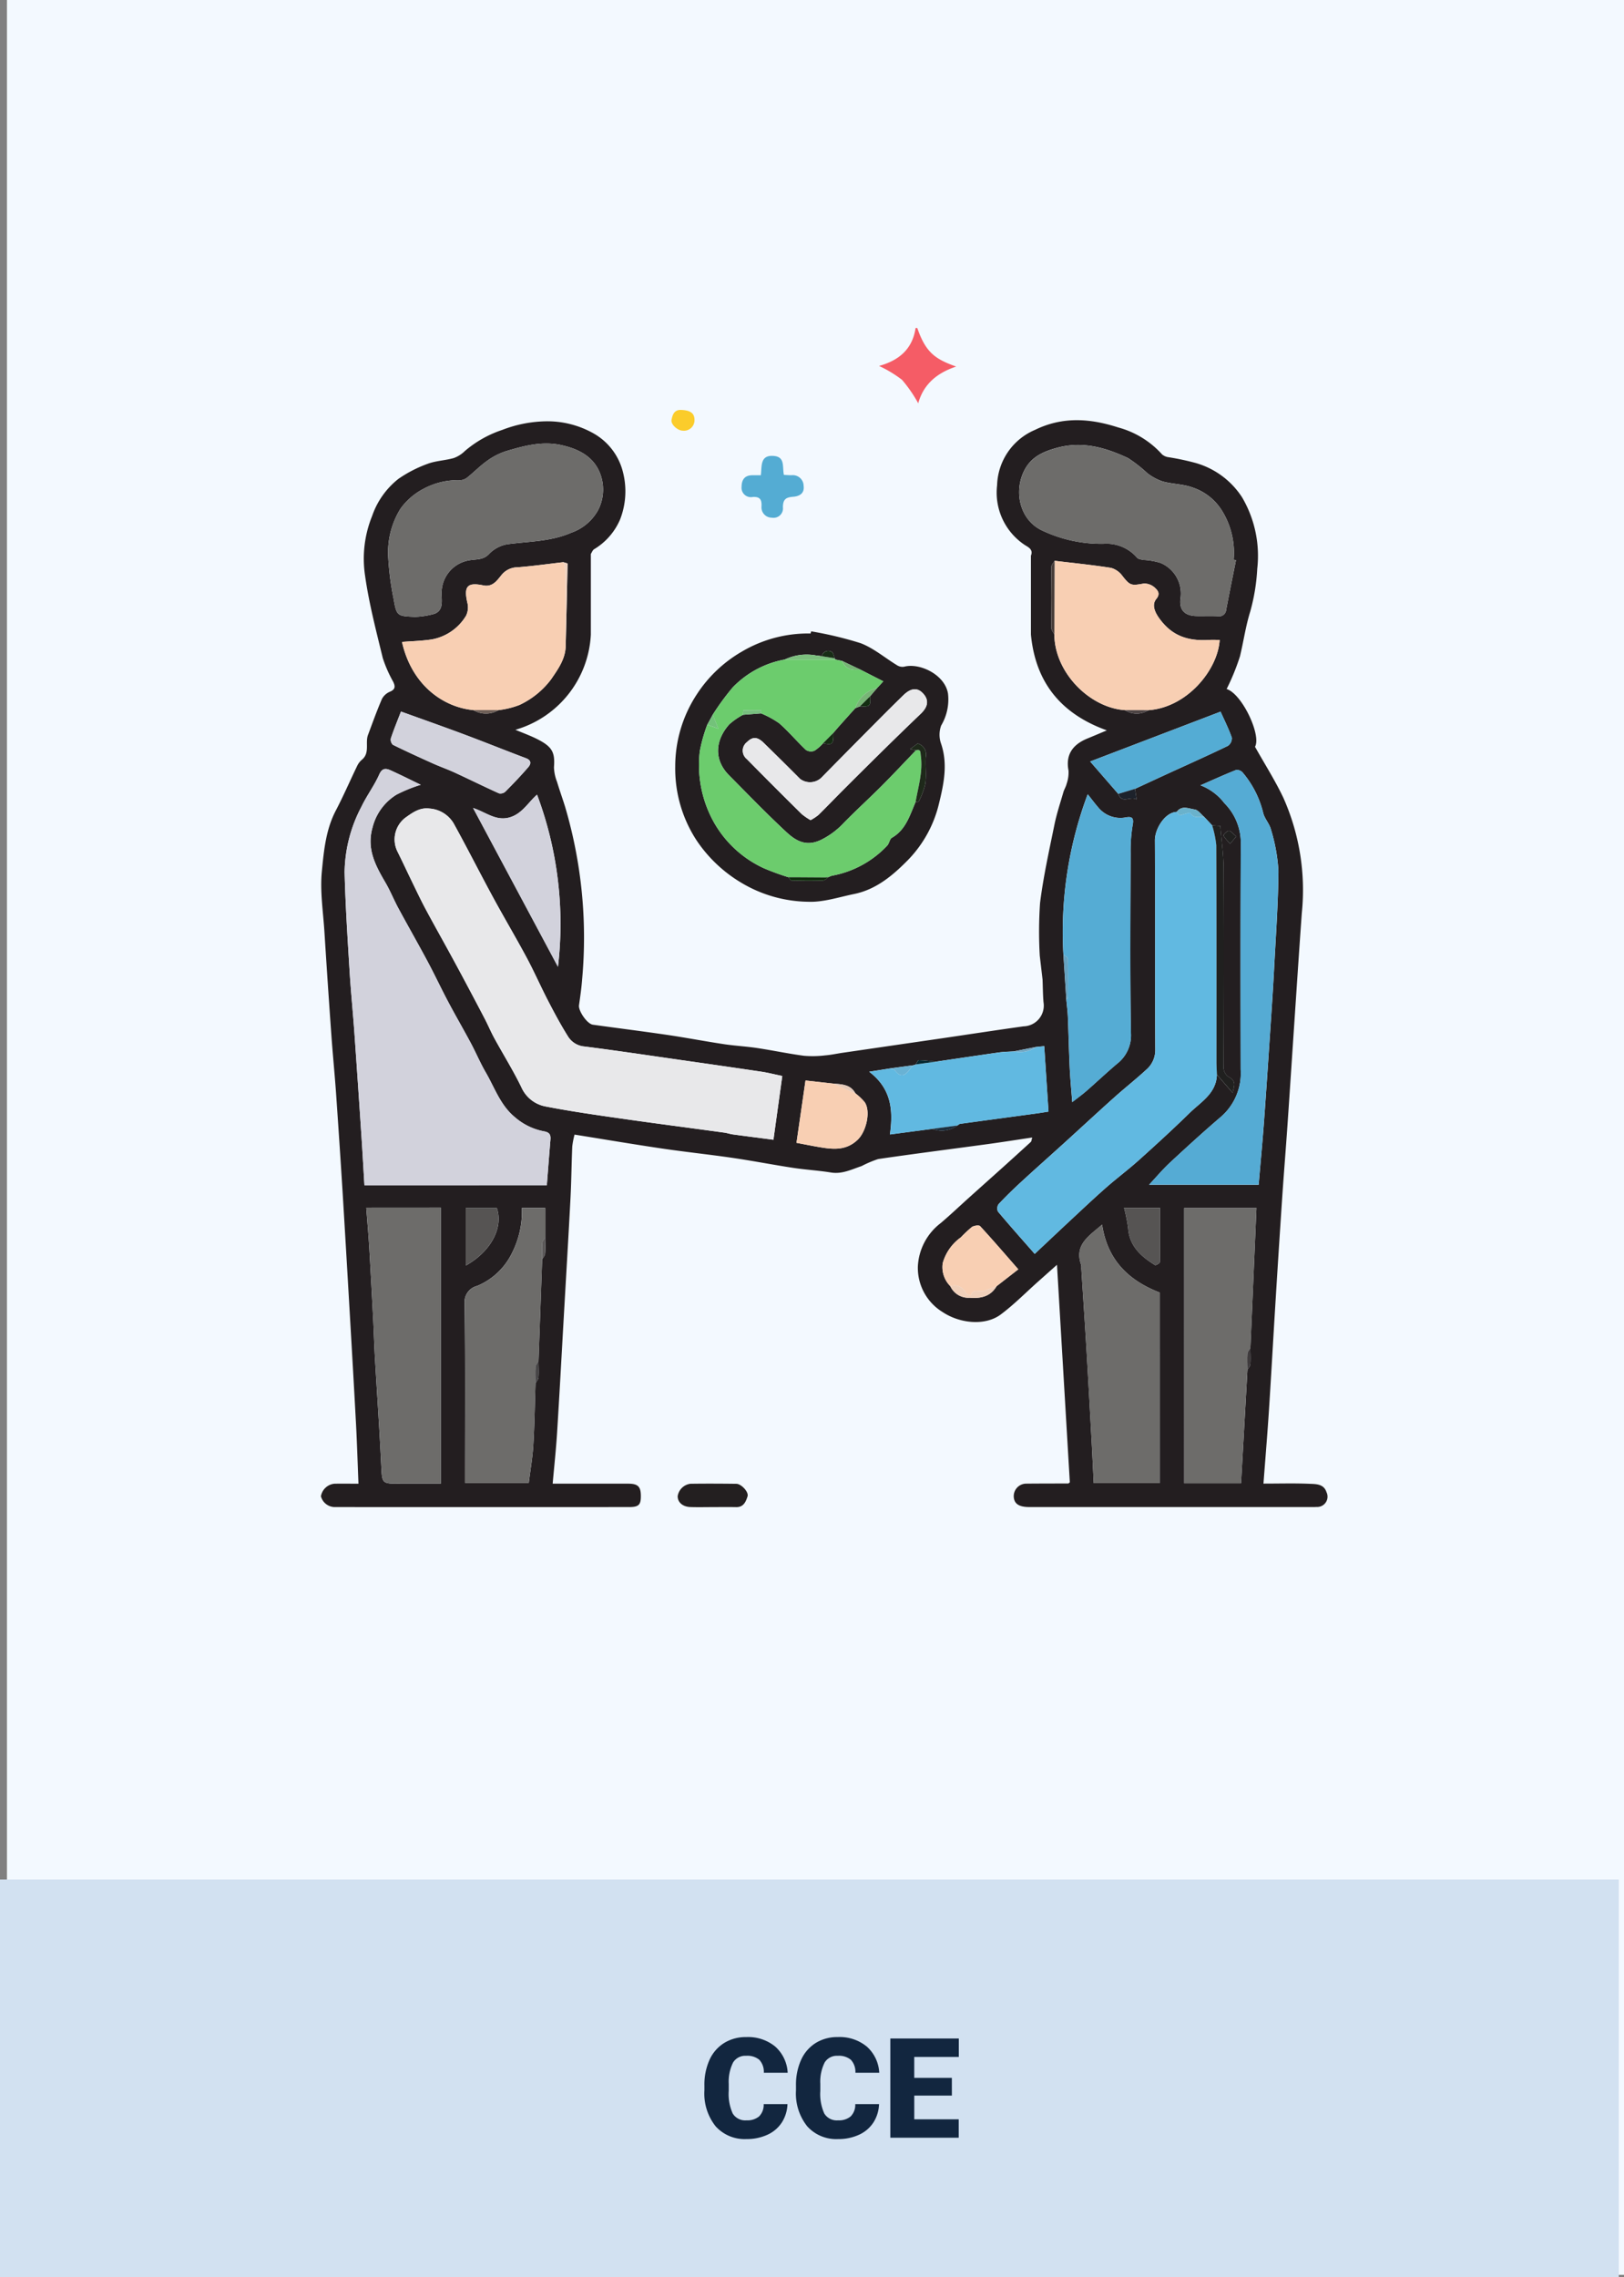 <svg xmlns="http://www.w3.org/2000/svg" width="232.747" height="326.349" viewBox="0 0 232.747 326.349">
  <rect x="0" y="0" width="232.747" height="326.349" fill="#808080" stroke="none"/>
  <g id="Grupo_909098" data-name="Grupo 909098" transform="translate(-432 -10210.354)">
    <path id="Trazado_644575" data-name="Trazado 644575" d="M0,0H231.75V326H0Z" transform="translate(432.997 10210.354)" fill="#f3f9ff"/>
    <path id="Trazado_644576" data-name="Trazado 644576" d="M0,0H232V57H0Z" transform="translate(432 10479.702)" fill="#d2e1f1"/>
    <path id="Trazado_644577" data-name="Trazado 644577" d="M98.857,16.186a5.193,5.193,0,0,1-.8,2.622A4.833,4.833,0,0,1,96,20.57a7,7,0,0,1-3.022.625,5.584,5.584,0,0,1-4.414-1.826,7.54,7.54,0,0,1-1.611-5.156v-.7a8.607,8.607,0,0,1,.728-3.657,5.513,5.513,0,0,1,2.095-2.422,5.844,5.844,0,0,1,3.164-.854A6.129,6.129,0,0,1,97.1,7.938a5.383,5.383,0,0,1,1.787,3.755H95.469a2.547,2.547,0,0,0-.654-1.865,2.691,2.691,0,0,0-1.875-.566,2.048,2.048,0,0,0-1.875.957,6.151,6.151,0,0,0-.625,3.057v1.006a6.806,6.806,0,0,0,.571,3.252,2.091,2.091,0,0,0,1.968.977,2.632,2.632,0,0,0,1.807-.557,2.363,2.363,0,0,0,.664-1.768Zm13.125,0a5.193,5.193,0,0,1-.8,2.622,4.833,4.833,0,0,1-2.056,1.763,7,7,0,0,1-3.022.625,5.584,5.584,0,0,1-4.414-1.826,7.54,7.54,0,0,1-1.611-5.156v-.7a8.607,8.607,0,0,1,.728-3.657A5.513,5.513,0,0,1,102.9,7.431a5.844,5.844,0,0,1,3.164-.854,6.129,6.129,0,0,1,4.16,1.362,5.383,5.383,0,0,1,1.787,3.755h-3.418a2.547,2.547,0,0,0-.654-1.865,2.691,2.691,0,0,0-1.875-.566,2.048,2.048,0,0,0-1.875.957,6.151,6.151,0,0,0-.625,3.057v1.006a6.806,6.806,0,0,0,.571,3.252,2.091,2.091,0,0,0,1.968.977,2.632,2.632,0,0,0,1.807-.557,2.363,2.363,0,0,0,.664-1.768Zm10.439-1.221h-5.391v3.4H123.4V21H113.6V6.781h9.814V9.428h-6.387v3h5.391Z" transform="translate(446 10495.702)" fill="#12263f"/>
    <g id="Grupo_907044" data-name="Grupo 907044" transform="translate(845.951 9724.314)">
      <path id="Trazado_641310" data-name="Trazado 641310" d="M-282.492,533.04c1.219,3.526,2.569,4.461,5.576,5.532-2.875.95-4.716,2.639-5.438,5.263a19.7,19.7,0,0,0-2.32-3.361,17.23,17.23,0,0,0-3.294-1.991c2.878-.8,4.792-2.425,5.236-5.443Z" fill="#f55c66"/>
      <path id="Trazado_641311" data-name="Trazado 641311" d="M-264.935,623a60.228,60.228,0,0,1,.041-7.555c.472-3.765,1.3-7.488,2.06-11.212.32-1.576.836-3.114,1.283-4.663.118-.409.367-.783.462-1.195a4.912,4.912,0,0,0,.275-1.9c-.436-2.254.563-3.729,2.723-4.609.906-.369,1.8-.754,2.771-1.158-6.581-2.365-10.23-6.869-10.882-13.735q0-5.649,0-11.3c.41-.966-.553-1.29-.978-1.6a9,9,0,0,1-3.869-8.5,8.9,8.9,0,0,1,5.435-7.929c3.994-1.958,7.967-1.627,11.93-.345a12.99,12.99,0,0,1,6.276,3.857,1.772,1.772,0,0,0,.95.408,36.278,36.278,0,0,1,3.9.835,11.752,11.752,0,0,1,6.611,4.9,16.527,16.527,0,0,1,2.18,10.262,27.9,27.9,0,0,1-1.02,6.174c-.651,2.1-.942,4.242-1.452,6.348a32.444,32.444,0,0,1-1.915,4.7c2.212.685,5.006,6.637,4.067,8.275,1.415,2.523,2.9,4.849,4.069,7.324a32.457,32.457,0,0,1,2.638,16.516c-.381,5.274-.723,10.55-1.079,15.826-.328,4.876-.643,9.753-.98,14.628-.229,3.321-.5,6.639-.727,9.961q-.518,7.715-.991,15.431c-.317,5.123-.6,10.249-.93,15.371-.225,3.47-.516,6.936-.788,10.535,2.338,0,4.49-.064,6.634.03.9.039,2.017.014,2.394,1.191a1.475,1.475,0,0,1-1.429,2.125c-.238.02-.479.014-.719.014q-20.223,0-40.445,0c-1.489,0-2.176-.472-2.226-1.5a1.8,1.8,0,0,1,1.818-1.853c2-.021,4-.016,6-.025.031,0,.063-.043.222-.157-.605-10.244-1.214-20.573-1.841-31.181l-2.735,2.436c-1.77,1.576-3.441,3.283-5.335,4.693-2.229,1.659-5.861,1.283-8.312-.348a7.427,7.427,0,0,1-3.557-6.549,8.323,8.323,0,0,1,3.265-6.2c1.409-1.192,2.746-2.468,4.119-3.7,1.591-1.43,3.189-2.853,4.78-4.284q2.02-1.818,4.025-3.653c.1-.088.1-.283.2-.635-2.217.33-4.319.663-6.428.951-5.215.712-10.437,1.371-15.645,2.135a15.811,15.811,0,0,0-2.386,1.011c-1.42.47-2.778,1.179-4.383.918-1.8-.293-3.63-.393-5.434-.668-2.882-.439-5.745-1-8.63-1.422-3.38-.495-6.781-.849-10.161-1.349-4.128-.61-8.243-1.308-12.524-1.993a11.791,11.791,0,0,0-.329,1.7c-.106,2.477-.125,4.958-.254,7.433-.294,5.64-.634,11.278-.956,16.916-.317,5.559-.614,11.119-.964,16.676-.15,2.393-.41,4.778-.632,7.3h2.809c2.681,0,5.361-.009,8.041,0,1.348.006,1.766.414,1.786,1.665.021,1.359-.269,1.685-1.683,1.686q-21.121.012-42.244,0a2.062,2.062,0,0,1-1.922-1.547,2.167,2.167,0,0,1,1.962-1.8c1.136-.016,2.273,0,3.417,0-.119-2.952-.2-5.68-.343-8.405-.3-5.639-.63-11.276-.956-16.913q-.468-8.1-.957-16.192-.456-7.317-.968-14.631c-.2-2.762-.473-5.518-.669-8.28q-.521-7.311-.982-14.628c-.182-2.9-.65-5.827-.374-8.682.285-2.951.568-6,2.007-8.746,1.088-2.08,2.019-4.241,3.042-6.356a2.65,2.65,0,0,1,.672-.9c1.215-.981.462-2.428.9-3.584.646-1.729,1.27-3.469,2-5.161a2.311,2.311,0,0,1,1.162-1.03c.779-.337.743-.777.448-1.406a18.8,18.8,0,0,1-1.494-3.392c-.951-3.918-1.98-7.84-2.542-11.822a16.29,16.29,0,0,1,1.013-8.555,11.538,11.538,0,0,1,3.764-5.315,18.234,18.234,0,0,1,4.174-2.153c1.191-.451,2.535-.481,3.771-.836a4.412,4.412,0,0,0,1.6-1.022,16,16,0,0,1,5.331-3.005,18.087,18.087,0,0,1,6.083-1.231,13.432,13.432,0,0,1,6.983,1.714,8.8,8.8,0,0,1,4.246,5.582,11.081,11.081,0,0,1-.426,6.79,9.167,9.167,0,0,1-3.733,4.253c-.205.144-.3.442-.449.669v11.552a14.985,14.985,0,0,1-10.812,13.643c1.062.445,2.018.794,2.928,1.237,2.37,1.155,2.762,1.964,2.6,4.136a6.147,6.147,0,0,0,.439,2.083c.358,1.2.786,2.378,1.156,3.574a66.116,66.116,0,0,1,2.441,24.729c-.093,1.244-.272,2.483-.447,3.718-.113.8,1.158,2.67,1.989,2.787,3.536.494,7.079.934,10.61,1.454,2.727.4,5.435.922,8.16,1.333,1.578.239,3.18.317,4.758.554,2.248.338,4.476.814,6.728,1.113a14.913,14.913,0,0,0,3.065-.061c.819-.063,1.629-.246,2.445-.365q7.116-1.039,14.232-2.074c3.912-.572,7.819-1.177,11.734-1.72a2.971,2.971,0,0,0,2.848-3.465c-.089-1.075-.092-2.157-.134-3.236Zm-12.817,47.361a2.847,2.847,0,0,0,2.76,1.656c1.562.13,2.983-.149,3.865-1.648l3.117-2.423c-1.848-2.113-3.624-4.184-5.472-6.189-.168-.183-.891-.078-1.191.131a18.534,18.534,0,0,0-1.582,1.485,6.774,6.774,0,0,0-2.585,3.673A3.851,3.851,0,0,0-277.752,670.36Zm-16.734-29.027-4.022-.45c-.433,2.986-.865,5.973-1.293,8.932,1.158.219,2.122.416,3.091.583,2.018.346,3.978.619,5.692-1.038,1.19-1.151,1.891-3.987,1.009-5.346a7.883,7.883,0,0,0-1.349-1.289C-292.041,641.453-293.279,641.429-294.486,641.333Zm43.2-42.249c1.558-.72,3.114-1.445,4.674-2.161,2.888-1.324,5.789-2.618,8.649-4a1.332,1.332,0,0,0,.554-1.167c-.444-1.267-1.054-2.477-1.614-3.731l-18.691,7.142,4.027,4.639c.568,1.507,1.7.255,2.631.8Zm-28.563,39.1c-.8-.081-1.6-.2-2.4-.211-.157,0-.32.4-.48.613l-.257.1-3.347.455-3.05.483c3.2,2.441,3.455,5.529,2.972,8.988l6.086-.807a3.687,3.687,0,0,0,3.581-.479c.134-.082.26-.218.4-.238,3.627-.5,7.256-.986,10.884-1.479.617-.084,1.231-.189,1.776-.274-.209-3.2-.409-6.262-.613-9.379l-1.183.12-3.15.626c-.711.049-1.428.055-2.132.154C-273.787,637.289-276.816,637.743-279.847,638.187Zm-53.366-71.579c-2.187.252-4.369.558-6.562.732a2.946,2.946,0,0,0-2.3,1.106c-.633.764-1.262,1.769-2.627,1.484-2.28-.477-2.792.15-2.276,2.444a2.725,2.725,0,0,1-.175,1.9,7.232,7.232,0,0,1-4.955,3.407c-1.4.208-2.818.244-4.228.353,1.358,6.079,5.794,9.341,10.209,9.766a3.538,3.538,0,0,0,3.641,0,12.168,12.168,0,0,0,2.987-.737,12.036,12.036,0,0,0,4.534-3.682c.979-1.439,2-2.837,2.083-4.668.1-3.964.2-7.928.274-11.892C-332.607,566.757-333,566.681-333.213,566.608Zm80.479,21.2a3.118,3.118,0,0,0,3.383.008c5.552-.4,9.937-5.79,10.2-10.068-.519,0-1.036-.026-1.549.005-2.546.151-4.784-.348-6.574-2.425-1.083-1.257-1.732-2.517-.949-3.464.627-.758.166-1.241-.2-1.58a2.213,2.213,0,0,0-1.615-.615c-1.8.328-1.956.289-3.044-1.083a3.042,3.042,0,0,0-1.625-1.159c-2.686-.425-5.4-.694-8.1-1.019-.165.3-.47.589-.474.887q-.053,4.36,0,8.722c0,.321.286.639.438.958C-262.806,582.43-257.776,587.47-252.734,587.806Zm-8.394,41.486c.076.825.188,1.649.222,2.476.1,2.434.149,4.871.264,7.3.076,1.6.233,3.2.362,4.913.735-.575,1.4-1.053,2.02-1.59,1.478-1.29,2.905-2.639,4.4-3.906a5.157,5.157,0,0,0,1.991-4.43c-.145-8.591-.071-17.186-.045-25.78a21.841,21.841,0,0,1,.3-4.044c.185-.965-.1-1.2-.925-1.065a4.093,4.093,0,0,1-4.007-1.408c-.463-.531-.884-1.1-1.518-1.9a56.183,56.183,0,0,0-3.484,22.947Zm-74.685,34.077V659.15h-3.343a13.151,13.151,0,0,1-1.474,6.572,9.676,9.676,0,0,1-4.937,4.6,2.368,2.368,0,0,0-1.787,2.561c.1,8.118.049,16.237.049,24.356v1.3h9.139c.235-1.889.547-3.641.651-5.406.175-2.949.217-5.906.315-8.86.149-.275.407-.541.427-.824.054-.775.008-1.557,0-2.336l.525-14.593c.148-.275.4-.543.424-.827C-335.766,664.926-335.809,664.146-335.813,663.369Zm100.642,18.984c.15-.273.409-.538.428-.82.055-.775.009-1.557,0-2.337q.432-10.006.866-20.037h-10.37V698.6h8.161C-235.776,693.147-235.474,687.75-235.171,682.353Zm-5.055-78.024-1.148-1.228c-.451-.372-.869-.994-1.361-1.059-.84-.111-1.85-.648-2.573.353-1.668.044-3.135,2.418-3.126,4.083.053,9.99.007,19.982.054,29.973a3.7,3.7,0,0,1-1.281,2.878c-1.493,1.378-3.1,2.637-4.61,3.992-2.392,2.142-4.746,4.326-7.123,6.485-2.059,1.869-4.141,3.713-6.187,5.595-1.119,1.03-2.213,2.09-3.252,3.2a1.1,1.1,0,0,0-.1,1.059c1.71,2.038,3.481,4.025,5.275,6.072,1.767-1.661,3.394-3.2,5.036-4.731,1.715-1.595,3.416-3.205,5.173-4.751,1.551-1.365,3.213-2.6,4.749-3.983,2.45-2.2,4.881-4.427,7.236-6.729,1.62-1.585,3.831-2.8,3.913-5.494l2.27,2.617c.089-.779.635-1.606-.468-2.227a1.631,1.631,0,0,1-.837-1.641c.031-9.418.049-18.835,0-28.253-.011-2.024-.308-4.048-.479-6.136Zm-95.352,51.561c.177-2.264.339-4.4.516-6.54.059-.713-.155-1.046-.948-1.182a8.876,8.876,0,0,1-4.174-2.046c-2.062-1.709-2.876-4.205-4.154-6.4-.79-1.36-1.4-2.822-2.144-4.211-1.063-1.988-2.2-3.938-3.252-5.93-1.006-1.9-1.916-3.847-2.929-5.741-1.368-2.558-2.809-5.076-4.188-7.629-.652-1.208-1.164-2.495-1.855-3.678-1.435-2.454-2.73-4.835-1.854-7.91a7.705,7.705,0,0,1,3.434-4.7,21.253,21.253,0,0,1,3.477-1.414c-1.326-.64-2.8-1.381-4.3-2.062-.688-.312-1.223-.378-1.658.6-.709,1.595-1.788,3.023-2.542,4.6a20.663,20.663,0,0,0-2.414,9.374c.113,4.686.422,9.368.706,14.048.182,3.007.489,6.006.7,9.011q.535,7.494,1.022,14.993c.15,2.261.274,4.523.412,6.823Zm33.742-15.654c-1.186-.246-2.1-.481-3.024-.619-3.943-.588-7.89-1.151-11.837-1.716-4.5-.644-9-1.319-13.511-1.893a3.06,3.06,0,0,1-2.32-1.408c-1.044-1.659-1.971-3.395-2.874-5.137-1.06-2.045-1.984-4.161-3.072-6.19-1.567-2.92-3.262-5.771-4.841-8.684-1.9-3.5-3.689-7.055-5.614-10.538a4.366,4.366,0,0,0-3.442-2.138c-1.4-.185-2.419.553-3.47,1.3A3.914,3.914,0,0,0-357,608.05c.753,1.509,1.461,3.041,2.2,4.558.6,1.232,1.186,2.473,1.832,3.681,1.075,2.01,2.2,4,3.291,6q1.072,1.956,2.124,3.924c1.038,1.949,2.075,3.9,3.094,5.858.478.919.878,1.88,1.376,2.789,1.281,2.34,2.7,4.611,3.861,7.009a4.741,4.741,0,0,0,3.47,2.738c3.557.694,7.151,1.205,10.741,1.719,4.942.708,9.895,1.348,14.842,2.026.428.058.844.205,1.271.263,1.906.26,3.814.5,5.793.76Zm-52.613-65.792a11.831,11.831,0,0,0,2.8-.451c1.255-.518,1-1.758.99-2.857a4.727,4.727,0,0,1,3.974-4.8c.956-.187,1.979,0,2.829-.907a4.748,4.748,0,0,1,2.6-1.393c3.083-.419,6.208-.367,9.175-1.653a7.029,7.029,0,0,0,3.852-3.244,6.427,6.427,0,0,0,.151-5.569c-1.006-2.223-3.093-3.23-5.43-3.744-2.754-.605-5.358.108-7.939.875a9.6,9.6,0,0,0-2.7,1.39c-1.006.709-1.872,1.612-2.838,2.383a1.737,1.737,0,0,1-1.034.387,10.318,10.318,0,0,0-5.252,1.241,9.384,9.384,0,0,0-3.3,2.869,11.931,11.931,0,0,0-1.737,7.043,41.51,41.51,0,0,0,.754,5.772C-357.106,574.337-357.059,574.329-354.449,574.444Zm117.636-8.136-.337-.052A11.392,11.392,0,0,0-238.9,559.1a7.84,7.84,0,0,0-4.09-3.181c-1.347-.511-2.887-.49-4.3-.873a7.428,7.428,0,0,1-2.223-1.193,20.524,20.524,0,0,0-2.764-2.163c-3.258-1.523-6.584-2.489-10.3-1.444-2.15.6-3.806,1.434-4.74,3.564-1.309,2.983-.36,6.771,2.657,8.223a19.781,19.781,0,0,0,8.852,1.937,5.777,5.777,0,0,1,4.813,1.987c.185.22.615.265.944.327a10.126,10.126,0,0,1,2.427.429,4.756,4.756,0,0,1,2.842,5.211c-.151,1.6.674,2.369,2.32,2.4,1,.022,2-.03,3,.02a1.025,1.025,0,0,0,1.246-.944C-237.767,571.038-237.284,568.674-236.813,566.308Zm-124.646,92.8c.154,2.025.322,3.918.436,5.815.2,3.4.38,6.8.557,10.206.093,1.792.142,3.587.245,5.378.3,5.163.655,10.323.907,15.488.13,2.665.051,2.669,2.729,2.669h5.808V659.1ZM-241.9,598.583a7.771,7.771,0,0,1,3.427,2.562,8.064,8.064,0,0,1,2.358,5.67c-.062,10.834-.044,21.668-.024,32.5a8.249,8.249,0,0,1-2.815,6.763c-2.489,2.127-4.909,4.337-7.309,6.566-1.055.98-1.986,2.093-3,3.176h15.7c.265-3.095.55-6.1.771-9.1.349-4.763.66-9.529.978-14.294.166-2.5.333-5,.463-7.5.243-4.7.592-9.393.624-14.091a25.232,25.232,0,0,0-1.068-5.9c-.205-.848-.93-1.572-1.125-2.42a14.048,14.048,0,0,0-2.95-5.781,1.093,1.093,0,0,0-.938-.344C-238.532,597.073-240.213,597.841-241.9,598.583Zm-5.85,72.686c-4.521-1.747-7.5-4.719-8.252-9.73-1.892,1.633-4.024,2.886-3,5.776a1.885,1.885,0,0,1,.02.478c.237,3.717.49,7.434.712,11.153.267,4.476.511,8.954.757,13.432.113,2.058.207,4.117.311,6.2h9.456Zm-98.4-69.437c4.151,7.766,8.159,15.263,12.168,22.761a52.7,52.7,0,0,0-3-24.674c-1.313,1.156-2.168,2.795-4.016,3.284C-342.917,603.71-344.352,602.409-346.152,601.832Zm-10.334-13.822c-.523,1.36-1.032,2.587-1.449,3.843a1.013,1.013,0,0,0,.286.92c1.895.934,3.818,1.812,5.746,2.678,1.036.465,2.113.84,3.144,1.316,2.114.976,4.2,2.011,6.324,2.968a1.047,1.047,0,0,0,.913-.247c1.131-1.14,2.243-2.3,3.291-3.519.377-.437.468-.966-.326-1.266-2.932-1.1-5.839-2.279-8.775-3.377C-350.368,590.191-353.427,589.115-356.486,588.01Zm103.631,71.124a23.062,23.062,0,0,1,.583,2.907c.183,2.592,1.86,4.057,3.852,5.295.111.069.686-.265.688-.417.044-2.576.032-5.152.032-7.785Zm-94.336,0V667.4c3.61-2.025,5.41-5.441,4.434-8.266ZM-236.768,605.9c-.481-.379-.783-.8-1.072-.794s-.824.617-.783.688a7.486,7.486,0,0,0,.976,1.156Z" fill="#231e20"/>
      <path id="Trazado_641312" data-name="Trazado 641312" d="M-297.7,576.516a52.413,52.413,0,0,1,7.1,1.7c1.873.716,3.482,2.11,5.229,3.169a1.441,1.441,0,0,0,.994.2c2.232-.593,5.861,1.142,6.292,3.865a7.3,7.3,0,0,1-.979,4.559,3.828,3.828,0,0,0-.017,2.6c1,2.931.384,5.79-.3,8.6a17.323,17.323,0,0,1-4.5,8.137c-2.141,2.167-4.516,4.171-7.659,4.811-2.191.447-4.415,1.2-6.6,1.112a19.115,19.115,0,0,1-9.526-2.7,20.032,20.032,0,0,1-6.406-6.025,18.8,18.8,0,0,1-3.107-10.671,18.812,18.812,0,0,1,3.1-10.339,19.08,19.08,0,0,1,6.468-6.125,18.662,18.662,0,0,1,9.835-2.583Zm8.469,9.274.977-1.141.894-.97L-290.649,582l-2.615-1.245-.975-.2a1.08,1.08,0,0,1-.094-.19c-.136-.315-.193-.809-.423-.91a.951.951,0,0,0-1.421.619c-.269-.035-.537-.081-.807-.1a7.307,7.307,0,0,0-4.5.58,13.782,13.782,0,0,0-7.457,4,36.19,36.19,0,0,0-2.852,3.893l-.793,1.446a22.861,22.861,0,0,0-1.073,3.81,16.87,16.87,0,0,0,1.689,9.549,15.758,15.758,0,0,0,7.51,7.217,36.349,36.349,0,0,0,3.491,1.278c.152.165.3.471.455.475,1.5.036,3.009.045,4.512,0,.264-.008.518-.312.776-.478a2.4,2.4,0,0,1,.518-.213,14.43,14.43,0,0,0,7.891-4.29c.31-.308.357-.955.7-1.151,2-1.155,2.556-3.222,3.386-5.123.156-.023.421,0,.452-.075a10.621,10.621,0,0,0,.948-2.564c.161-1.251-.02-2.541.061-3.807a1.636,1.636,0,0,0-1.157-1.932l-1.09.8.856.165c-1.639,1.7-3.252,3.433-4.922,5.106-1.8,1.8-3.693,3.522-5.475,5.345a11.211,11.211,0,0,1-3.213,2.388c-2.177,1.058-3.67.108-5.027-1.154-2.807-2.611-5.47-5.378-8.173-8.1-2.184-2.2-2.011-5,.043-7.3a10.022,10.022,0,0,1,1.96-1.361l2.591-.206a13.128,13.128,0,0,1,2.607,1.422c1.351,1.184,2.512,2.581,3.821,3.816a1.341,1.341,0,0,0,1.214.119,5.873,5.873,0,0,0,1.252-1.088c1.34.32,1.509.149,1.472-1.483.274-.317.543-.639.822-.951q1.156-1.3,2.319-2.585l.654-.255C-289.2,587.3-289.2,587.3-289.226,585.79Zm-8.551,17.783a7.309,7.309,0,0,0,1.12-.739c1.213-1.193,2.386-2.426,3.589-3.628q3-3,6.03-5.982,2.508-2.466,5.05-4.9c1.068-1.022,1.192-1.976.333-2.91-.8-.867-1.734-.8-2.812.244-1.3,1.267-2.592,2.553-3.874,3.844q-3.973,4-7.931,8.025a2.375,2.375,0,0,1-3.007.135q-2.6-2.608-5.237-5.186c-.9-.874-1.581-.878-2.366-.1a1.543,1.543,0,0,0-.042,2.436q3.911,3.978,7.883,7.894A8.739,8.739,0,0,0-297.777,603.573Z" fill="#231e20"/>
      <path id="Trazado_641313" data-name="Trazado 641313" d="M-301.605,554.095c.4.018.756.052,1.107.046a1.552,1.552,0,0,1,1.72,1.532c.155,1.153-.711,1.5-1.526,1.559-1.045.079-1.434.4-1.441,1.5a1.348,1.348,0,0,1-1.575,1.495,1.478,1.478,0,0,1-1.494-1.623c.044-.932-.185-1.406-1.256-1.342a1.345,1.345,0,0,1-1.6-1.474c.014-1.035.47-1.651,1.576-1.641.356,0,.712,0,1.182,0,.169-1.252-.161-2.945,1.871-2.765C-301.4,551.522-301.849,552.95-301.605,554.095Z" fill="#54acd3"/>
      <path id="Trazado_641314" data-name="Trazado 641314" d="M-311.777,702.018c-1.077,0-2.155.029-3.231-.008-1.111-.038-1.828-.683-1.821-1.554A2.117,2.117,0,0,1-315,698.675c2.194-.031,4.389-.022,6.584.006.7.009,1.8,1.166,1.6,1.8-.231.73-.555,1.558-1.609,1.54-1.117-.02-2.234-.005-3.352-.005Z" fill="#231f20"/>
      <path id="Trazado_641315" data-name="Trazado 641315" d="M-316.135,547.755c-.724-.019-1.706-.911-1.572-1.559.148-.715.364-1.459,1.409-1.41,1.3.061,1.894.474,1.882,1.464A1.509,1.509,0,0,1-316.135,547.755Z" fill="#fbcc2b"/>
      <path id="Trazado_641316" data-name="Trazado 641316" d="M-335.578,655.89h-26.143c-.138-2.3-.262-4.562-.412-6.823q-.5-7.5-1.022-14.993c-.215-3.005-.522-6-.7-9.011-.284-4.68-.593-9.362-.706-14.048a20.663,20.663,0,0,1,2.414-9.374c.754-1.579,1.833-3.007,2.542-4.6.435-.977.97-.911,1.658-.6,1.5.681,2.976,1.422,4.3,2.062a21.253,21.253,0,0,0-3.477,1.414,7.705,7.705,0,0,0-3.434,4.7c-.876,3.075.419,5.456,1.854,7.91.691,1.183,1.2,2.47,1.855,3.678,1.379,2.553,2.82,5.071,4.188,7.629,1.013,1.894,1.923,3.843,2.929,5.741,1.055,1.992,2.189,3.942,3.252,5.93.742,1.389,1.354,2.851,2.144,4.211,1.278,2.2,2.092,4.7,4.154,6.4a8.876,8.876,0,0,0,4.174,2.046c.793.136,1.007.469.948,1.182C-335.239,651.488-335.4,653.626-335.578,655.89Z" fill="#d2d2dc"/>
      <path id="Trazado_641317" data-name="Trazado 641317" d="M-301.836,640.236l-1.267,9.136c-1.979-.258-3.887-.5-5.793-.76-.427-.058-.843-.205-1.271-.263-4.947-.678-9.9-1.318-14.842-2.026-3.59-.514-7.184-1.025-10.741-1.719a4.741,4.741,0,0,1-3.47-2.738c-1.16-2.4-2.58-4.669-3.861-7.009-.5-.909-.9-1.87-1.376-2.789-1.019-1.959-2.056-3.909-3.094-5.858q-1.05-1.97-2.124-3.924c-1.1-2-2.216-3.987-3.291-6-.646-1.208-1.232-2.449-1.832-3.681-.74-1.517-1.448-3.049-2.2-4.558a3.914,3.914,0,0,1,1.158-4.832c1.051-.752,2.074-1.49,3.47-1.3a4.366,4.366,0,0,1,3.442,2.138c1.925,3.483,3.717,7.039,5.614,10.538,1.579,2.913,3.274,5.764,4.841,8.684,1.088,2.029,2.012,4.145,3.072,6.19.9,1.742,1.83,3.478,2.874,5.137a3.06,3.06,0,0,0,2.32,1.408c4.511.574,9.009,1.249,13.511,1.893,3.947.565,7.894,1.128,11.837,1.716C-303.934,639.755-303.022,639.99-301.836,640.236Z" fill="#e8e8ea"/>
      <path id="Trazado_641318" data-name="Trazado 641318" d="M-239.546,640.043c-.082,2.7-2.293,3.909-3.913,5.494-2.355,2.3-4.786,4.528-7.236,6.729-1.536,1.38-3.2,2.618-4.749,3.983-1.757,1.546-3.458,3.156-5.173,4.751-1.642,1.527-3.269,3.07-5.036,4.731-1.794-2.047-3.565-4.034-5.275-6.072a1.1,1.1,0,0,1,.1-1.059c1.039-1.109,2.133-2.169,3.252-3.2,2.046-1.882,4.128-3.726,6.187-5.595,2.377-2.159,4.731-4.343,7.123-6.485,1.515-1.355,3.117-2.614,4.61-3.992a3.7,3.7,0,0,0,1.281-2.878c-.047-9.991,0-19.983-.054-29.973-.009-1.665,1.458-4.039,3.126-4.083l.417.5c.681-.168,1.461-.476,1.531-.359.519.867,1.293.524,1.986.562l1.148,1.228a14.366,14.366,0,0,1,.588,2.849c.042,10.357.025,20.714.029,31.071C-239.609,638.847-239.568,639.445-239.546,640.043Z" fill="#61b9e1"/>
      <path id="Trazado_641319" data-name="Trazado 641319" d="M-354.449,574.444c-2.61-.115-2.657-.107-3.108-2.659a41.51,41.51,0,0,1-.754-5.772,11.931,11.931,0,0,1,1.737-7.043,9.384,9.384,0,0,1,3.3-2.869,10.318,10.318,0,0,1,5.252-1.241,1.737,1.737,0,0,0,1.034-.387c.966-.771,1.832-1.674,2.838-2.383a9.6,9.6,0,0,1,2.7-1.39c2.581-.767,5.185-1.48,7.939-.875,2.337.514,4.424,1.521,5.43,3.744a6.427,6.427,0,0,1-.151,5.569,7.029,7.029,0,0,1-3.852,3.244c-2.967,1.286-6.092,1.234-9.175,1.653a4.748,4.748,0,0,0-2.6,1.393c-.85.9-1.873.72-2.829.907a4.727,4.727,0,0,0-3.974,4.8c.014,1.1.265,2.339-.99,2.857A11.831,11.831,0,0,1-354.449,574.444Z" fill="#6d6c6a"/>
      <path id="Trazado_641320" data-name="Trazado 641320" d="M-236.813,566.308c-.471,2.366-.954,4.73-1.4,7.1a1.025,1.025,0,0,1-1.246.944c-1-.05-2,0-3-.02-1.646-.035-2.471-.8-2.32-2.4a4.756,4.756,0,0,0-2.842-5.211,10.126,10.126,0,0,0-2.427-.429c-.329-.062-.759-.107-.944-.327a5.777,5.777,0,0,0-4.813-1.987,19.781,19.781,0,0,1-8.852-1.937c-3.017-1.452-3.966-5.24-2.657-8.223.934-2.13,2.59-2.96,4.74-3.564,3.717-1.045,7.043-.079,10.3,1.444a20.524,20.524,0,0,1,2.764,2.163,7.428,7.428,0,0,0,2.223,1.193c1.409.383,2.949.362,4.3.873a7.84,7.84,0,0,1,4.09,3.181,11.392,11.392,0,0,1,1.751,7.153Z" fill="#6d6c6a"/>
      <path id="Trazado_641321" data-name="Trazado 641321" d="M-361.459,659.1h10.682v39.556h-5.808c-2.678,0-2.6,0-2.729-2.669-.252-5.165-.609-10.325-.907-15.488-.1-1.791-.152-3.586-.245-5.378-.177-3.4-.354-6.8-.557-10.206C-361.137,663.023-361.3,661.13-361.459,659.1Z" fill="#6d6c6a"/>
      <path id="Trazado_641322" data-name="Trazado 641322" d="M-235.171,682.353c-.3,5.4-.6,10.794-.911,16.243h-8.161V659.159h10.37q-.434,10.043-.866,20.037c-.15.275-.409.541-.429.824C-235.223,680.794-235.177,681.575-235.171,682.353Z" fill="#6d6c6a"/>
      <path id="Trazado_641323" data-name="Trazado 641323" d="M-241.9,598.583c1.691-.742,3.372-1.51,5.085-2.2a1.093,1.093,0,0,1,.938.344,14.048,14.048,0,0,1,2.95,5.781c.2.848.92,1.572,1.125,2.42a25.232,25.232,0,0,1,1.068,5.9c-.032,4.7-.381,9.4-.624,14.091-.13,2.5-.3,5-.463,7.5-.318,4.765-.629,9.531-.978,14.294-.221,3.006-.506,6.008-.771,9.1h-15.7c1.017-1.083,1.948-2.2,3-3.176,2.4-2.229,4.82-4.439,7.309-6.566a8.249,8.249,0,0,0,2.815-6.763c-.02-10.835-.038-21.669.024-32.5a8.064,8.064,0,0,0-2.358-5.67A7.771,7.771,0,0,0-241.9,598.583Z" fill="#55abd4"/>
      <path id="Trazado_641324" data-name="Trazado 641324" d="M-337.2,684.279c-.1,2.954-.14,5.911-.315,8.86-.1,1.765-.416,3.517-.651,5.406H-347.3v-1.3c0-8.119.055-16.238-.049-24.356a2.368,2.368,0,0,1,1.787-2.561,9.676,9.676,0,0,0,4.937-4.6,13.151,13.151,0,0,0,1.474-6.572h3.343c0,1.444,0,2.832,0,4.219-.151.271-.412.535-.432.816-.054.776-.008,1.56,0,2.341l-.525,14.593c-.149.274-.406.541-.426.824C-337.251,682.718-337.206,683.5-337.2,684.279Z" fill="#6d6c6a"/>
      <path id="Trazado_641325" data-name="Trazado 641325" d="M-261.542,622.814a56.183,56.183,0,0,1,3.484-22.947c.634.8,1.055,1.365,1.518,1.9a4.093,4.093,0,0,0,4.007,1.408c.821-.136,1.11.1.925,1.065a21.841,21.841,0,0,0-.3,4.044c-.026,8.594-.1,17.189.045,25.78a5.157,5.157,0,0,1-1.991,4.43c-1.5,1.267-2.924,2.616-4.4,3.906-.617.537-1.285,1.015-2.02,1.59-.129-1.713-.286-3.311-.362-4.913-.115-2.434-.162-4.871-.264-7.3-.034-.827-.146-1.651-.222-2.476.077-.131.221-.262.222-.394.017-1.821.035-3.643-.013-5.463C-260.924,623.223-261.325,623.021-261.542,622.814Z" fill="#55acd4"/>
      <path id="Trazado_641326" data-name="Trazado 641326" d="M-247.754,671.269v27.309h-9.456c-.1-2.083-.2-4.142-.311-6.2-.246-4.478-.49-8.956-.757-13.432-.222-3.719-.475-7.436-.712-11.153a1.885,1.885,0,0,0-.02-.478c-1.02-2.89,1.112-4.143,3-5.776C-255.252,666.55-252.275,669.522-247.754,671.269Z" fill="#6d6c6a"/>
      <path id="Trazado_641327" data-name="Trazado 641327" d="M-262.806,566.406c2.7.325,5.414.594,8.1,1.019a3.042,3.042,0,0,1,1.625,1.159c1.088,1.372,1.239,1.411,3.044,1.083a2.213,2.213,0,0,1,1.615.615c.362.339.823.822.2,1.58-.783.947-.134,2.207.949,3.464,1.79,2.077,4.028,2.576,6.574,2.425.513-.031,1.03-.005,1.549-.005-.26,4.278-4.645,9.67-10.2,10.068l-3.383-.008c-5.042-.336-10.072-5.376-10.108-10.833Z" fill="#f8cfb3"/>
      <path id="Trazado_641328" data-name="Trazado 641328" d="M-346.127,587.8c-4.415-.425-8.851-3.687-10.209-9.764,1.41-.111,2.832-.147,4.228-.355a7.232,7.232,0,0,0,4.955-3.407,2.725,2.725,0,0,0,.175-1.9c-.516-2.294,0-2.921,2.276-2.444,1.365.285,1.994-.72,2.627-1.484a2.946,2.946,0,0,1,2.3-1.106c2.193-.174,4.375-.48,6.562-.732a6.394,6.394,0,0,1,.3,1.329c.031,3.594.028,7.188.036,10.782-.081,1.831-1.1,3.229-2.083,4.668a12.036,12.036,0,0,1-4.534,3.682,12.168,12.168,0,0,1-2.987.737Z" fill="#f8cfb3"/>
      <path id="Trazado_641329" data-name="Trazado 641329" d="M-282.98,638.693l.257-.1,2.876-.4c3.031-.444,6.06-.9,9.094-1.324.7-.1,1.421-.1,2.133-.154a4.032,4.032,0,0,0,3.149-.626l1.183-.12c.2,3.117.4,6.178.613,9.379-.545.085-1.159.19-1.776.274-3.628.493-7.257.979-10.884,1.479-.143.02-.269.156-.4.238l-3.581.479-6.086.807c.483-3.459.231-6.547-2.972-8.988l3.05-.483c.211.087.5.114.619.27.981,1.287,1.638.567,2.294-.328A2.89,2.89,0,0,1-282.98,638.693Z" fill="#61b9e1"/>
      <path id="Trazado_641330" data-name="Trazado 641330" d="M-346.152,601.832c1.8.577,3.235,1.878,5.149,1.371,1.848-.489,2.7-2.128,4.016-3.284a52.7,52.7,0,0,1,3,24.674C-337.993,617.095-342,609.6-346.152,601.832Z" fill="#d2d2dc"/>
      <path id="Trazado_641331" data-name="Trazado 641331" d="M-253.685,599.808l-4.027-4.639,18.691-7.142c.56,1.254,1.17,2.464,1.614,3.731a1.332,1.332,0,0,1-.554,1.167c-2.86,1.38-5.761,2.674-8.649,4-1.56.716-3.116,1.441-4.674,2.161Z" fill="#54acd4"/>
      <path id="Trazado_641332" data-name="Trazado 641332" d="M-356.486,588.01c3.059,1.1,6.118,2.181,9.154,3.316,2.936,1.1,5.843,2.272,8.775,3.377.794.3.7.829.326,1.266-1.048,1.216-2.16,2.379-3.291,3.519a1.047,1.047,0,0,1-.913.247c-2.123-.957-4.21-1.992-6.324-2.968-1.031-.476-2.108-.851-3.144-1.316-1.928-.866-3.851-1.744-5.746-2.678a1.013,1.013,0,0,1-.286-.92C-357.518,590.6-357.009,589.37-356.486,588.01Z" fill="#d2d2dc"/>
      <path id="Trazado_641333" data-name="Trazado 641333" d="M-291.358,642.725a7.883,7.883,0,0,1,1.349,1.289c.882,1.359.181,4.2-1.009,5.346-1.714,1.657-3.674,1.384-5.692,1.038-.969-.167-1.933-.364-3.091-.583.428-2.959.86-5.946,1.293-8.932l4.022.45Z" fill="#f8cfb3"/>
      <path id="Trazado_641334" data-name="Trazado 641334" d="M-277.752,670.36a3.851,3.851,0,0,1-1.088-3.315,6.774,6.774,0,0,1,2.585-3.673,18.534,18.534,0,0,1,1.582-1.485c.3-.209,1.023-.314,1.191-.131,1.848,2.005,3.624,4.076,5.472,6.189l-3.117,2.423c-.611.229-1.213.488-1.836.68s-1.526-.444-1.828.649c-.251-.106-.648-.146-.728-.328A1.787,1.787,0,0,0-277.752,670.36Z" fill="#f8cfb3"/>
      <path id="Trazado_641335" data-name="Trazado 641335" d="M-239.546,640.043c-.022-.6-.063-1.2-.063-1.794,0-10.357.013-20.714-.029-31.071a14.366,14.366,0,0,0-.588-2.849l1.164.074c.171,2.088.468,4.112.479,6.136.051,9.418.033,18.835,0,28.253a1.631,1.631,0,0,0,.837,1.641c1.1.621.557,1.448.468,2.227Z" fill="#20201f"/>
      <path id="Trazado_641336" data-name="Trazado 641336" d="M-252.855,659.134h5.155c0,2.633.012,5.209-.032,7.785,0,.152-.577.486-.688.417-1.992-1.238-3.669-2.7-3.852-5.295A23.062,23.062,0,0,0-252.855,659.134Z" fill="#565453"/>
      <path id="Trazado_641337" data-name="Trazado 641337" d="M-347.191,659.129h4.435c.975,2.826-.825,6.242-4.435,8.267Z" fill="#565453"/>
      <path id="Trazado_641338" data-name="Trazado 641338" d="M-277.752,670.36a1.787,1.787,0,0,1,2.233,1.009c.08.182.477.222.728.328.3-1.093,1.208-.458,1.828-.649s1.225-.451,1.836-.68c-.882,1.5-2.3,1.778-3.865,1.648A2.847,2.847,0,0,1-277.752,670.36Z" fill="#f0d0ba"/>
      <path id="Trazado_641339" data-name="Trazado 641339" d="M-262.806,566.406l-.036,10.567c-.152-.319-.434-.637-.438-.958q-.053-4.361,0-8.722C-263.276,566.995-262.971,566.7-262.806,566.406Z" fill="#493e3a"/>
      <path id="Trazado_641340" data-name="Trazado 641340" d="M-261.542,622.814c.217.207.618.409.623.621.048,1.82.03,3.642.013,5.463,0,.132-.145.263-.222.394Z" fill="#65a2c0"/>
      <path id="Trazado_641341" data-name="Trazado 641341" d="M-332.882,578.719c-.008-3.594-.005-7.188-.036-10.782a6.394,6.394,0,0,0-.3-1.329c.21.073.606.149.605.219C-332.679,570.791-332.782,574.755-332.882,578.719Z" fill="#efd1be"/>
      <path id="Trazado_641342" data-name="Trazado 641342" d="M-241.374,603.1c-.693-.038-1.467.3-1.986-.562-.07-.117-.85.191-1.531.359l-.417-.5c.723-1,1.733-.464,2.573-.353C-242.243,602.107-241.825,602.729-241.374,603.1Z" fill="#6ab2cc"/>
      <path id="Trazado_641343" data-name="Trazado 641343" d="M-282.98,638.693a2.89,2.89,0,0,0-.434.4c-.656.895-1.313,1.615-2.294.328-.119-.156-.408-.183-.619-.27Z" fill="#69b2d4"/>
      <path id="Trazado_641344" data-name="Trazado 641344" d="M-236.768,605.9l-.879,1.05a7.486,7.486,0,0,1-.976-1.156c-.041-.071.5-.679.783-.688S-237.249,605.521-236.768,605.9Z" fill="#20201f"/>
      <path id="Trazado_641345" data-name="Trazado 641345" d="M-253.685,599.808l2.4-.724c.062.41.124.82.23,1.523C-251.986,600.063-253.117,601.315-253.685,599.808Z" fill="#1d222b"/>
      <path id="Trazado_641346" data-name="Trazado 641346" d="M-291.358,642.725l-3.128-1.392C-293.279,641.429-292.041,641.453-291.358,642.725Z" fill="#e5cab9"/>
      <path id="Trazado_641347" data-name="Trazado 641347" d="M-280.319,647.812l3.581-.479A3.687,3.687,0,0,1-280.319,647.812Z" fill="#1c2e3d"/>
      <path id="Trazado_641348" data-name="Trazado 641348" d="M-346.127,587.8l3.641,0A3.538,3.538,0,0,1-346.127,587.8Z" fill="#6f6058"/>
      <path id="Trazado_641349" data-name="Trazado 641349" d="M-252.734,587.806l3.383.008A3.118,3.118,0,0,1-252.734,587.806Z" fill="#4d4444"/>
      <path id="Trazado_641350" data-name="Trazado 641350" d="M-279.847,638.187l-2.876.4c.16-.215.323-.616.48-.613C-281.444,637.989-280.646,638.106-279.847,638.187Z" fill="#072932"/>
      <path id="Trazado_641351" data-name="Trazado 641351" d="M-336.246,666.526c-.006-.781-.052-1.565,0-2.341.02-.281.281-.545.432-.816,0,.777.046,1.557-.01,2.33C-335.843,665.983-336.1,666.251-336.246,666.526Z" fill="#5c5959"/>
      <path id="Trazado_641352" data-name="Trazado 641352" d="M-235.171,682.353c-.006-.778-.052-1.559,0-2.333.02-.283.279-.549.429-.824.005.78.051,1.562,0,2.337C-234.762,681.815-235.021,682.08-235.171,682.353Z" fill="#3e3a3c"/>
      <path id="Trazado_641353" data-name="Trazado 641353" d="M-337.2,684.279c-.006-.779-.051-1.561,0-2.336.02-.283.277-.55.426-.824.006.779.052,1.561,0,2.336C-336.793,683.738-337.051,684-337.2,684.279Z" fill="#474546"/>
      <path id="Trazado_641354" data-name="Trazado 641354" d="M-265.471,636.083a4.032,4.032,0,0,1-3.149.626Z" fill="#71a6c2"/>
      <path id="Trazado_641355" data-name="Trazado 641355" d="M-290.649,582l3.294,1.678-.894.97a4.286,4.286,0,0,0-3.123,2.878q-1.159,1.292-2.319,2.585c-.279.312-.548.634-.822.951l-1.472,1.483a5.873,5.873,0,0,1-1.252,1.088,1.341,1.341,0,0,1-1.214-.119c-1.309-1.235-2.47-2.632-3.821-3.816a13.128,13.128,0,0,0-2.607-1.422l.051-.449c-.867,0-1.734-.01-2.6.02a5.522,5.522,0,0,0-.043.635,10.022,10.022,0,0,0-1.96,1.361c-2.054,2.3-2.227,5.1-.043,7.3,2.7,2.722,5.366,5.489,8.173,8.1,1.357,1.262,2.85,2.212,5.027,1.154a11.211,11.211,0,0,0,3.213-2.388c1.782-1.823,3.673-3.541,5.475-5.345,1.67-1.673,3.283-3.4,4.922-5.106.722-.183.613.335.674.762.327,2.284-.362,4.451-.744,6.653-.83,1.9-1.384,3.968-3.386,5.123-.339.2-.386.843-.7,1.151a14.43,14.43,0,0,1-7.891,4.29,2.4,2.4,0,0,0-.518.213l-.469.03-4.326-.028-.948,0a36.349,36.349,0,0,1-3.491-1.278,15.758,15.758,0,0,1-7.51-7.217,16.87,16.87,0,0,1-1.689-9.549,22.861,22.861,0,0,1,1.073-3.81l1.585.567-.792-2.013a36.19,36.19,0,0,1,2.852-3.893,13.782,13.782,0,0,1,7.457-4l7.243,0,.975.2C-292.782,581.989-291.773,582.115-290.649,582Z" fill="#6ccc6d"/>
      <path id="Trazado_641356" data-name="Trazado 641356" d="M-297.777,603.573a8.739,8.739,0,0,1-1.264-.862q-3.965-3.924-7.883-7.894a1.543,1.543,0,0,1,.042-2.436c.785-.78,1.468-.776,2.366.1q2.641,2.57,5.237,5.186a2.375,2.375,0,0,0,3.007-.135q3.955-4.022,7.931-8.025c1.282-1.291,2.569-2.577,3.874-3.844,1.078-1.046,2.014-1.111,2.812-.244.859.934.735,1.888-.333,2.91q-2.541,2.433-5.05,4.9-3.03,2.976-6.03,5.982c-1.2,1.2-2.376,2.435-3.589,3.628A7.309,7.309,0,0,1-297.777,603.573Z" fill="#e8e8ea"/>
      <path id="Trazado_641357" data-name="Trazado 641357" d="M-282.733,600.971c.382-2.2,1.071-4.369.744-6.653-.061-.427.048-.945-.674-.762l-.856-.165,1.09-.8a1.636,1.636,0,0,1,1.157,1.932c-.081,1.266.1,2.556-.061,3.807a10.621,10.621,0,0,1-.948,2.564C-282.312,600.971-282.577,600.948-282.733,600.971Z" fill="#1e291a"/>
      <path id="Trazado_641358" data-name="Trazado 641358" d="M-294.239,580.561l-7.243,0a7.307,7.307,0,0,1,4.5-.58c.27.021.538.067.808.1l1.843.291A1.08,1.08,0,0,0-294.239,580.561Z" fill="#7cbf7e"/>
      <path id="Trazado_641359" data-name="Trazado 641359" d="M-291.372,587.527a4.286,4.286,0,0,1,3.123-2.878q-.489.57-.977,1.141l-1.492,1.482Z" fill="#78b576"/>
      <path id="Trazado_641360" data-name="Trazado 641360" d="M-290.649,582c-1.124.114-2.133-.012-2.615-1.245Z" fill="#75b474"/>
      <path id="Trazado_641361" data-name="Trazado 641361" d="M-300.967,611.752l.948,0,4.326.028.469-.03c-.258.166-.512.47-.776.478-1.5.046-3.009.037-4.512,0C-300.668,612.223-300.815,611.917-300.967,611.752Z" fill="#102d0d"/>
      <path id="Trazado_641362" data-name="Trazado 641362" d="M-294.333,580.371l-1.843-.291a.95.95,0,0,1,1.42-.619C-294.526,579.562-294.469,580.056-294.333,580.371Z" fill="#182c16"/>
      <path id="Trazado_641363" data-name="Trazado 641363" d="M-307.47,588.483a5.522,5.522,0,0,1,.043-.635c.865-.03,1.732-.023,2.6-.02l-.051.449Z" fill="#77be7e"/>
      <path id="Trazado_641364" data-name="Trazado 641364" d="M-295.985,592.546l1.472-1.483C-294.476,592.7-294.645,592.866-295.985,592.546Z" fill="#152b13"/>
      <path id="Trazado_641365" data-name="Trazado 641365" d="M-290.718,587.272l1.492-1.482C-289.2,587.3-289.2,587.3-290.718,587.272Z" fill="#132d11"/>
      <path id="Trazado_641366" data-name="Trazado 641366" d="M-311.791,588.452l.792,2.013-1.585-.567Q-312.188,589.175-311.791,588.452Z" fill="#73c27a"/>
      <path id="Trazado_641367" data-name="Trazado 641367" d="M-295.693,611.778l-4.326-.028Z" fill="#82a580"/>
    </g>
  </g>
</svg>
